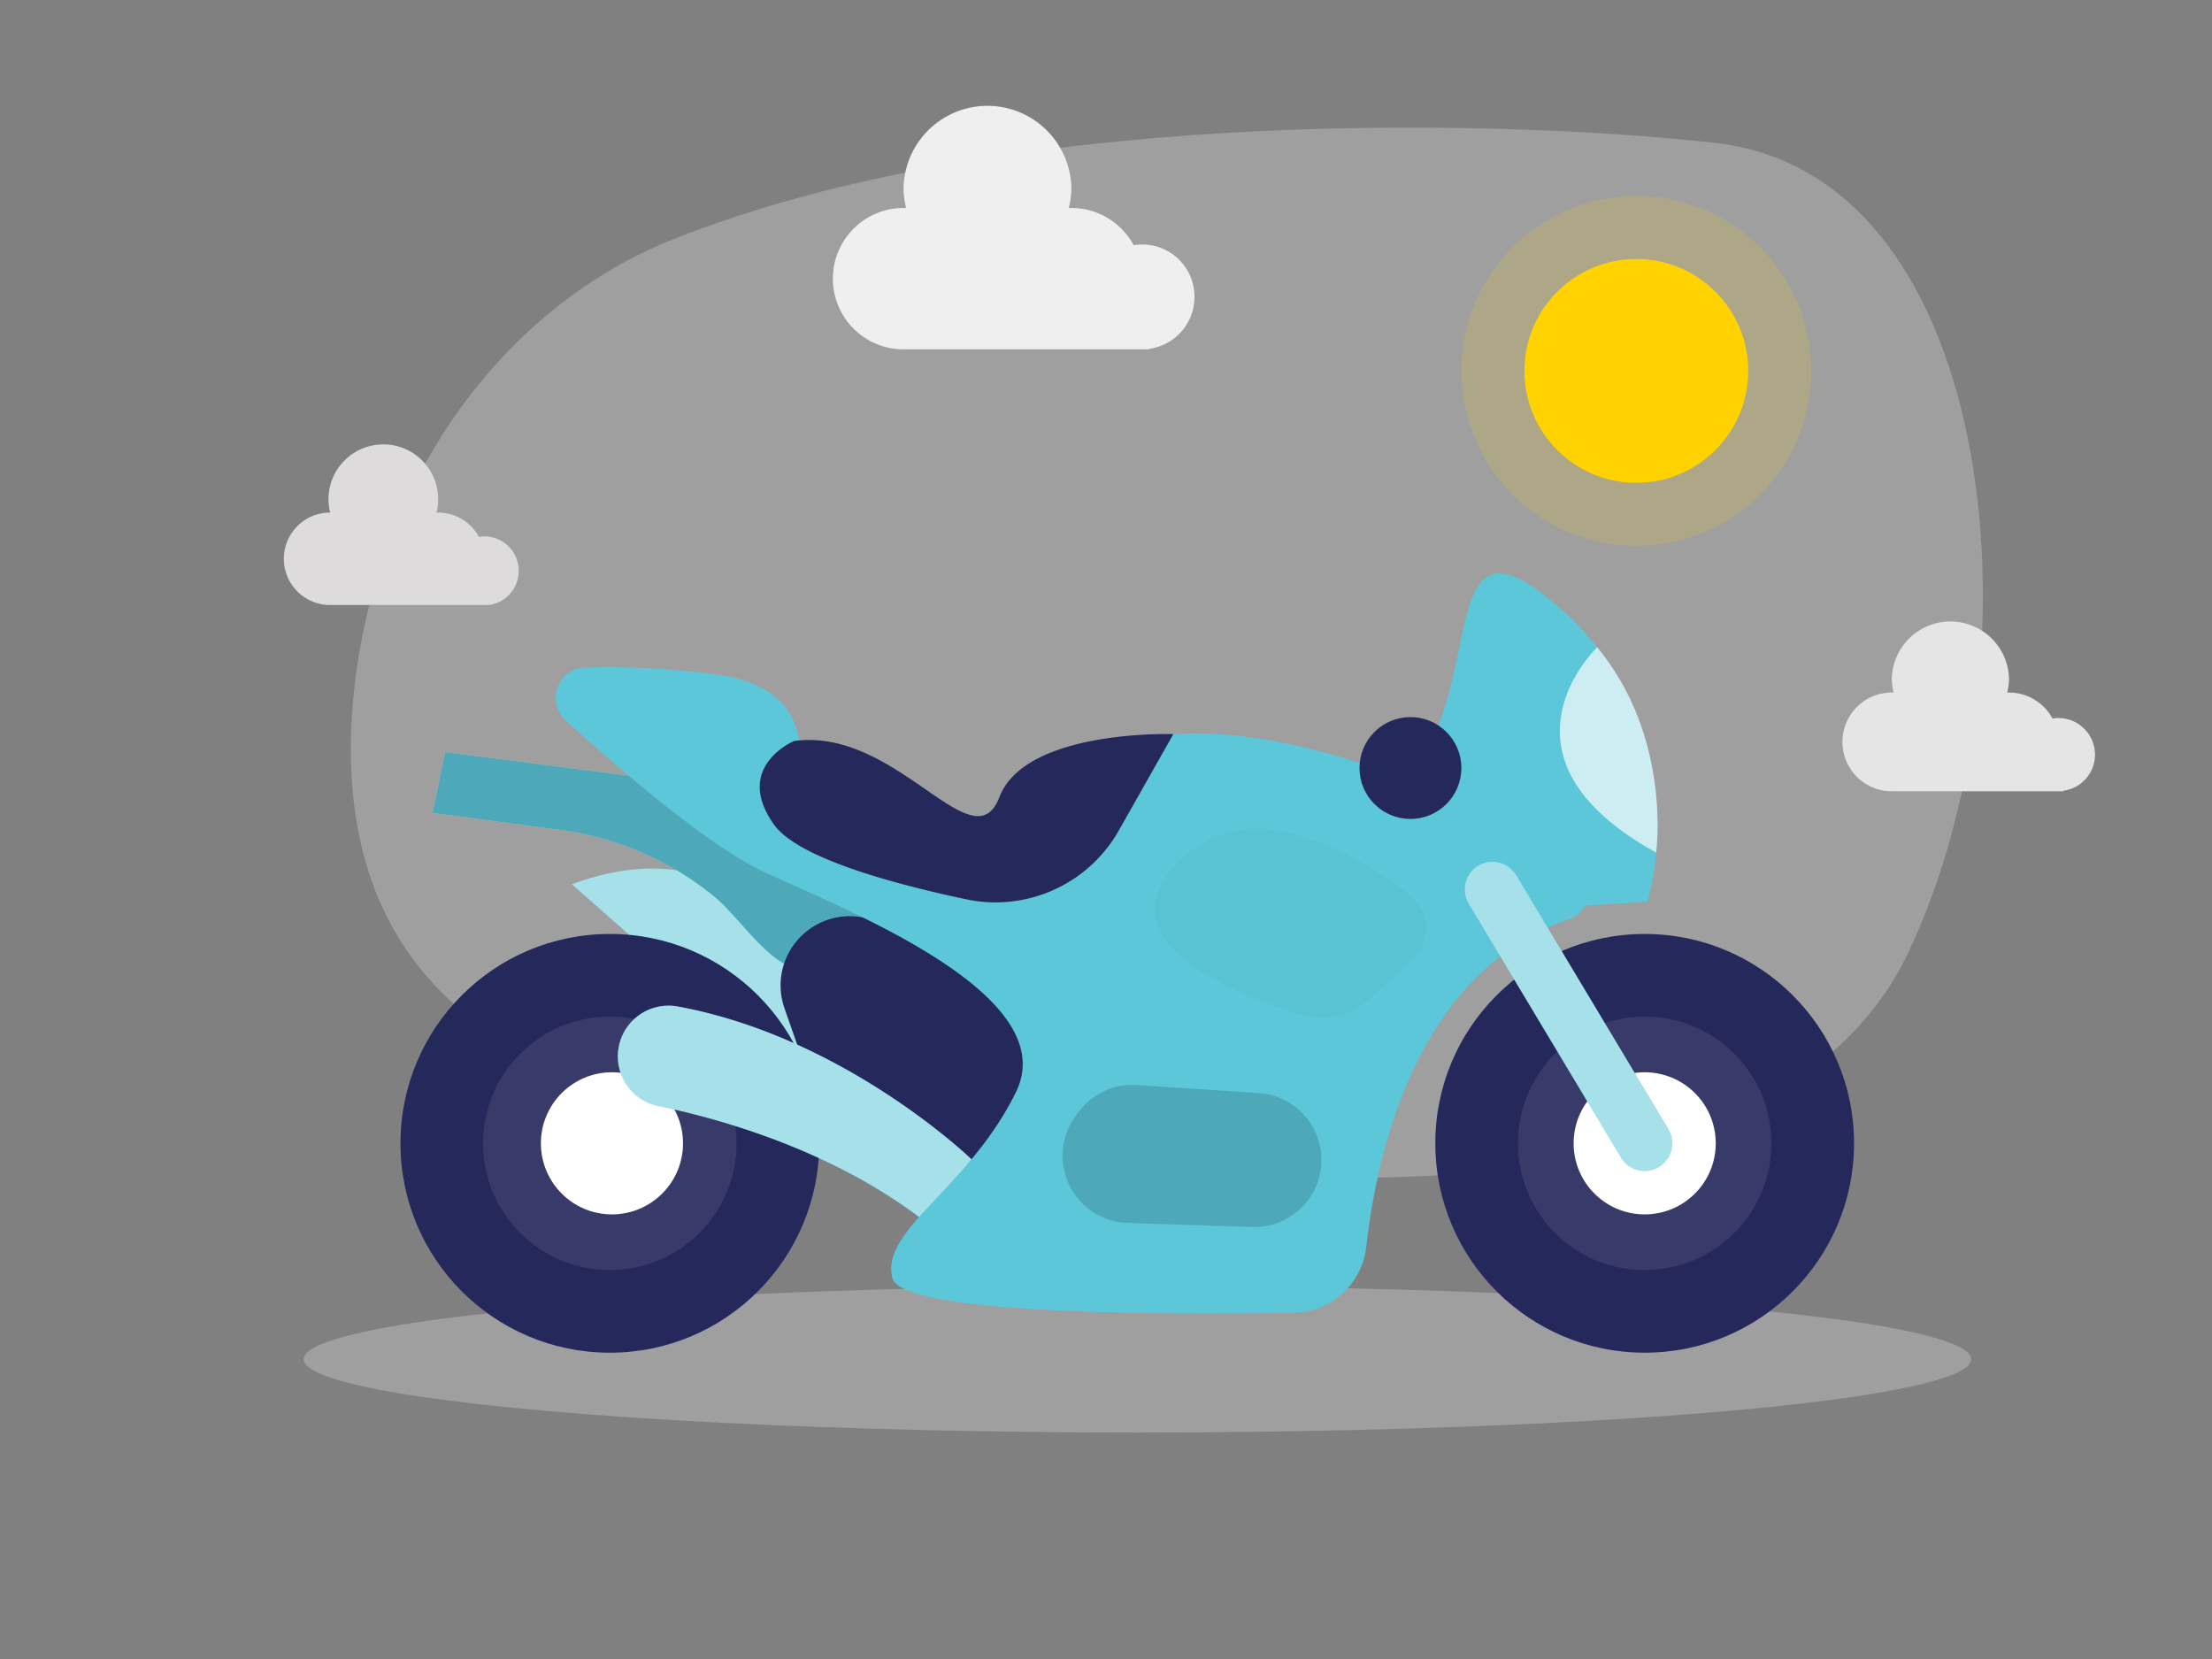 <svg id="Layer_1" data-name="Layer 1" xmlns="http://www.w3.org/2000/svg" viewBox="0 0 400 300"><rect x="0" y="0" width="400" height="300" fill="#808080" stroke="none"/><path d="M121.57,43.33C91.18,55.46,68.64,86.22,64.19,123.42c-3.75,31.35,5.21,66,57.89,75.87C224.6,218.49,320.62,224,345.13,172.15s17-140.58-35.05-146.32C268.71,21.26,180.93,19.64,121.57,43.33Z" fill="#e6e6e6" opacity="0.3"/><circle cx="295.9" cy="67.07" r="20.24" fill="#ffd200"/><circle cx="295.9" cy="67.07" r="31.64" fill="#ffd200" opacity="0.15"/><path d="M216,53.69a9.44,9.44,0,0,0-11-9.35,12.77,12.77,0,0,0-11.26-6.73l-.47,0a15.39,15.39,0,0,0,.47-3.68,15.18,15.18,0,0,0-30.35,0,15.39,15.39,0,0,0,.47,3.68l-.47,0a12.78,12.78,0,0,0,0,25.56H207.8v-.09A9.47,9.47,0,0,0,216,53.69Z" fill="#efefef"/><path d="M93.8,103.16A6.21,6.21,0,0,0,87.6,97a6.64,6.64,0,0,0-1,.09,8.35,8.35,0,0,0-7.36-4.4l-.3,0a10.07,10.07,0,0,0,.3-2.41,9.92,9.92,0,0,0-19.84,0,10.07,10.07,0,0,0,.31,2.41l-.31,0a8.36,8.36,0,0,0,0,16.71h29v0A6.21,6.21,0,0,0,93.8,103.16Z" fill="#dddbdb"/><path d="M378.84,136.46a6.63,6.63,0,0,0-6.62-6.62,7.47,7.47,0,0,0-1.07.09,8.93,8.93,0,0,0-7.86-4.7l-.33,0a10.34,10.34,0,0,0,.33-2.57,10.6,10.6,0,0,0-21.19,0,10.34,10.34,0,0,0,.33,2.57l-.33,0a8.93,8.93,0,0,0,0,17.86h31V143A6.61,6.61,0,0,0,378.84,136.46Z" fill="#e5e5e5"/><ellipse cx="205.68" cy="245.79" rx="150.78" ry="13.26" fill="#e6e6e6" opacity="0.3"/><path d="M287.08,163.74l10.83-.68s9.87-31.24-16.68-53.84-6.8,31.07-38.73,37.75Z" fill="#5bc7d9"/><path d="M132.26,160.85s-10.5-7.85-28.84-.94l47.37,41.73S158.81,180.08,132.26,160.85Z" fill="#5bc7d9"/><path d="M132.26,160.85s-10.5-7.85-28.84-.94l47.37,41.73S158.81,180.08,132.26,160.85Z" fill="#fff" opacity="0.46"/><path d="M113.68,140.26,80.5,136l-2.29,11,23,3.06A55.7,55.7,0,0,1,129,162h0c4.57,3.71,9.14,11.3,14.71,13.17l40.71,8.68,1.91-14.94Z" fill="#fff" opacity="0.46"/><circle cx="110.28" cy="206.75" r="37.86" fill="#24285b"/><circle cx="110.28" cy="206.75" r="22.92" fill="#fff" opacity="0.09"/><circle cx="110.66" cy="206.75" r="12.85" fill="#fff"/><path d="M113.68,140.26,80.5,136l-2.29,11,23,3.06A55.7,55.7,0,0,1,129,162h0c4.57,3.71,9.14,11.3,14.71,13.17l40.71,8.68,1.91-14.94Z" fill="#5bc7d9"/><path d="M113.68,140.26,80.5,136l-2.29,11,23,3.06A55.7,55.7,0,0,1,129,162h0c4.57,3.71,9.14,11.3,14.71,13.17l40.71,8.68,1.91-14.94Z" opacity="0.15"/><path d="M141.85,182.3l4.37,12.51,33.21,24.8,12.68-28.28-4.27-21.15-32.5-4.39A12.51,12.51,0,0,0,141.85,182.3Z" fill="#24285b"/><path d="M175.67,209.63S152.84,187.56,122.53,182a9.17,9.17,0,0,0-10.67,7.47h0A9.17,9.17,0,0,0,119.05,200c12.29,2.54,35.1,9,52.36,24.31Z" fill="#5bc7d9"/><path d="M175.67,209.63S152.84,187.56,122.53,182a9.17,9.17,0,0,0-10.67,7.47h0A9.17,9.17,0,0,0,119.05,200c12.29,2.54,35.1,9,52.36,24.31Z" fill="#fff" opacity="0.46"/><path d="M144.17,140.26s4.52-15.25-13.53-18.12a143.82,143.82,0,0,0-24.77-1.43,5.5,5.5,0,0,0-3.57,9.57c10.12,9.2,26.09,22.91,36.08,27.5,15.52,7.14,53.94,22.26,45.31,39.76s-24.53,24.8-22.32,33.57c1.67,6.64,49.42,6.65,72.61,6.27a13.4,13.4,0,0,0,13.09-12c2-17.58,9.3-49.82,36.92-59.28a4.61,4.61,0,0,0,.75-8.37l-26.37-15s-60.52-28.34-75.94,9.89Z" fill="#5bc7d9"/><path d="M143.59,134s-11.06,4.62-3.65,15.08c4.24,6,21.11,10.65,34.77,13.54a25.61,25.61,0,0,0,27.6-12.43l9.87-17.44s-26.74-.92-31.46,11.4S162.18,131.43,143.59,134Z" fill="#24285b"/><circle cx="297.41" cy="206.75" r="37.86" fill="#24285b"/><circle cx="297.41" cy="206.75" r="22.92" fill="#fff" opacity="0.09"/><circle cx="297.41" cy="206.75" r="12.85" fill="#fff"/><path d="M297.41,211.75a5,5,0,0,1-4.29-2.43l-27.52-45.9a5,5,0,1,1,8.58-5.14l27.51,45.9a5,5,0,0,1-4.28,7.57Z" fill="#5bc7d9"/><path d="M297.41,211.75a5,5,0,0,1-4.29-2.43l-27.52-45.9a5,5,0,1,1,8.58-5.14l27.51,45.9a5,5,0,0,1-4.28,7.57Z" fill="#fff" opacity="0.46"/><path d="M195,201.15l-.52.72a12.13,12.13,0,0,0,9.4,19.27l22.57.74A12.14,12.14,0,0,0,238.52,213h0a12.13,12.13,0,0,0-10.89-15.34l-22-1.46A12.14,12.14,0,0,0,195,201.15Z" fill="#5bc7d9"/><path d="M195,201.15l-.52.72a12.13,12.13,0,0,0,9.4,19.27l22.57.74A12.14,12.14,0,0,0,238.52,213h0a12.13,12.13,0,0,0-10.89-15.34l-22-1.46A12.14,12.14,0,0,0,195,201.15Z" opacity="0.15"/><circle cx="255.05" cy="138.88" r="9.21" fill="#24285b"/><path d="M231.24,150.32a19.87,19.87,0,0,0-19.74,7.31c-2.41,3.22-3.73,7.14-1.4,11.26,3.78,6.69,16.27,11.72,24.59,14.42a13.46,13.46,0,0,0,13.41-3l7.37-6.94a7.52,7.52,0,0,0-.39-11.3C249.85,157.75,241.55,152.34,231.24,150.32Z" opacity="0.03"/><path d="M288.82,117.05S268,136.81,299.48,154.17C299.48,154.17,302.41,133.38,288.82,117.05Z" fill="#fff" opacity="0.69"/></svg>